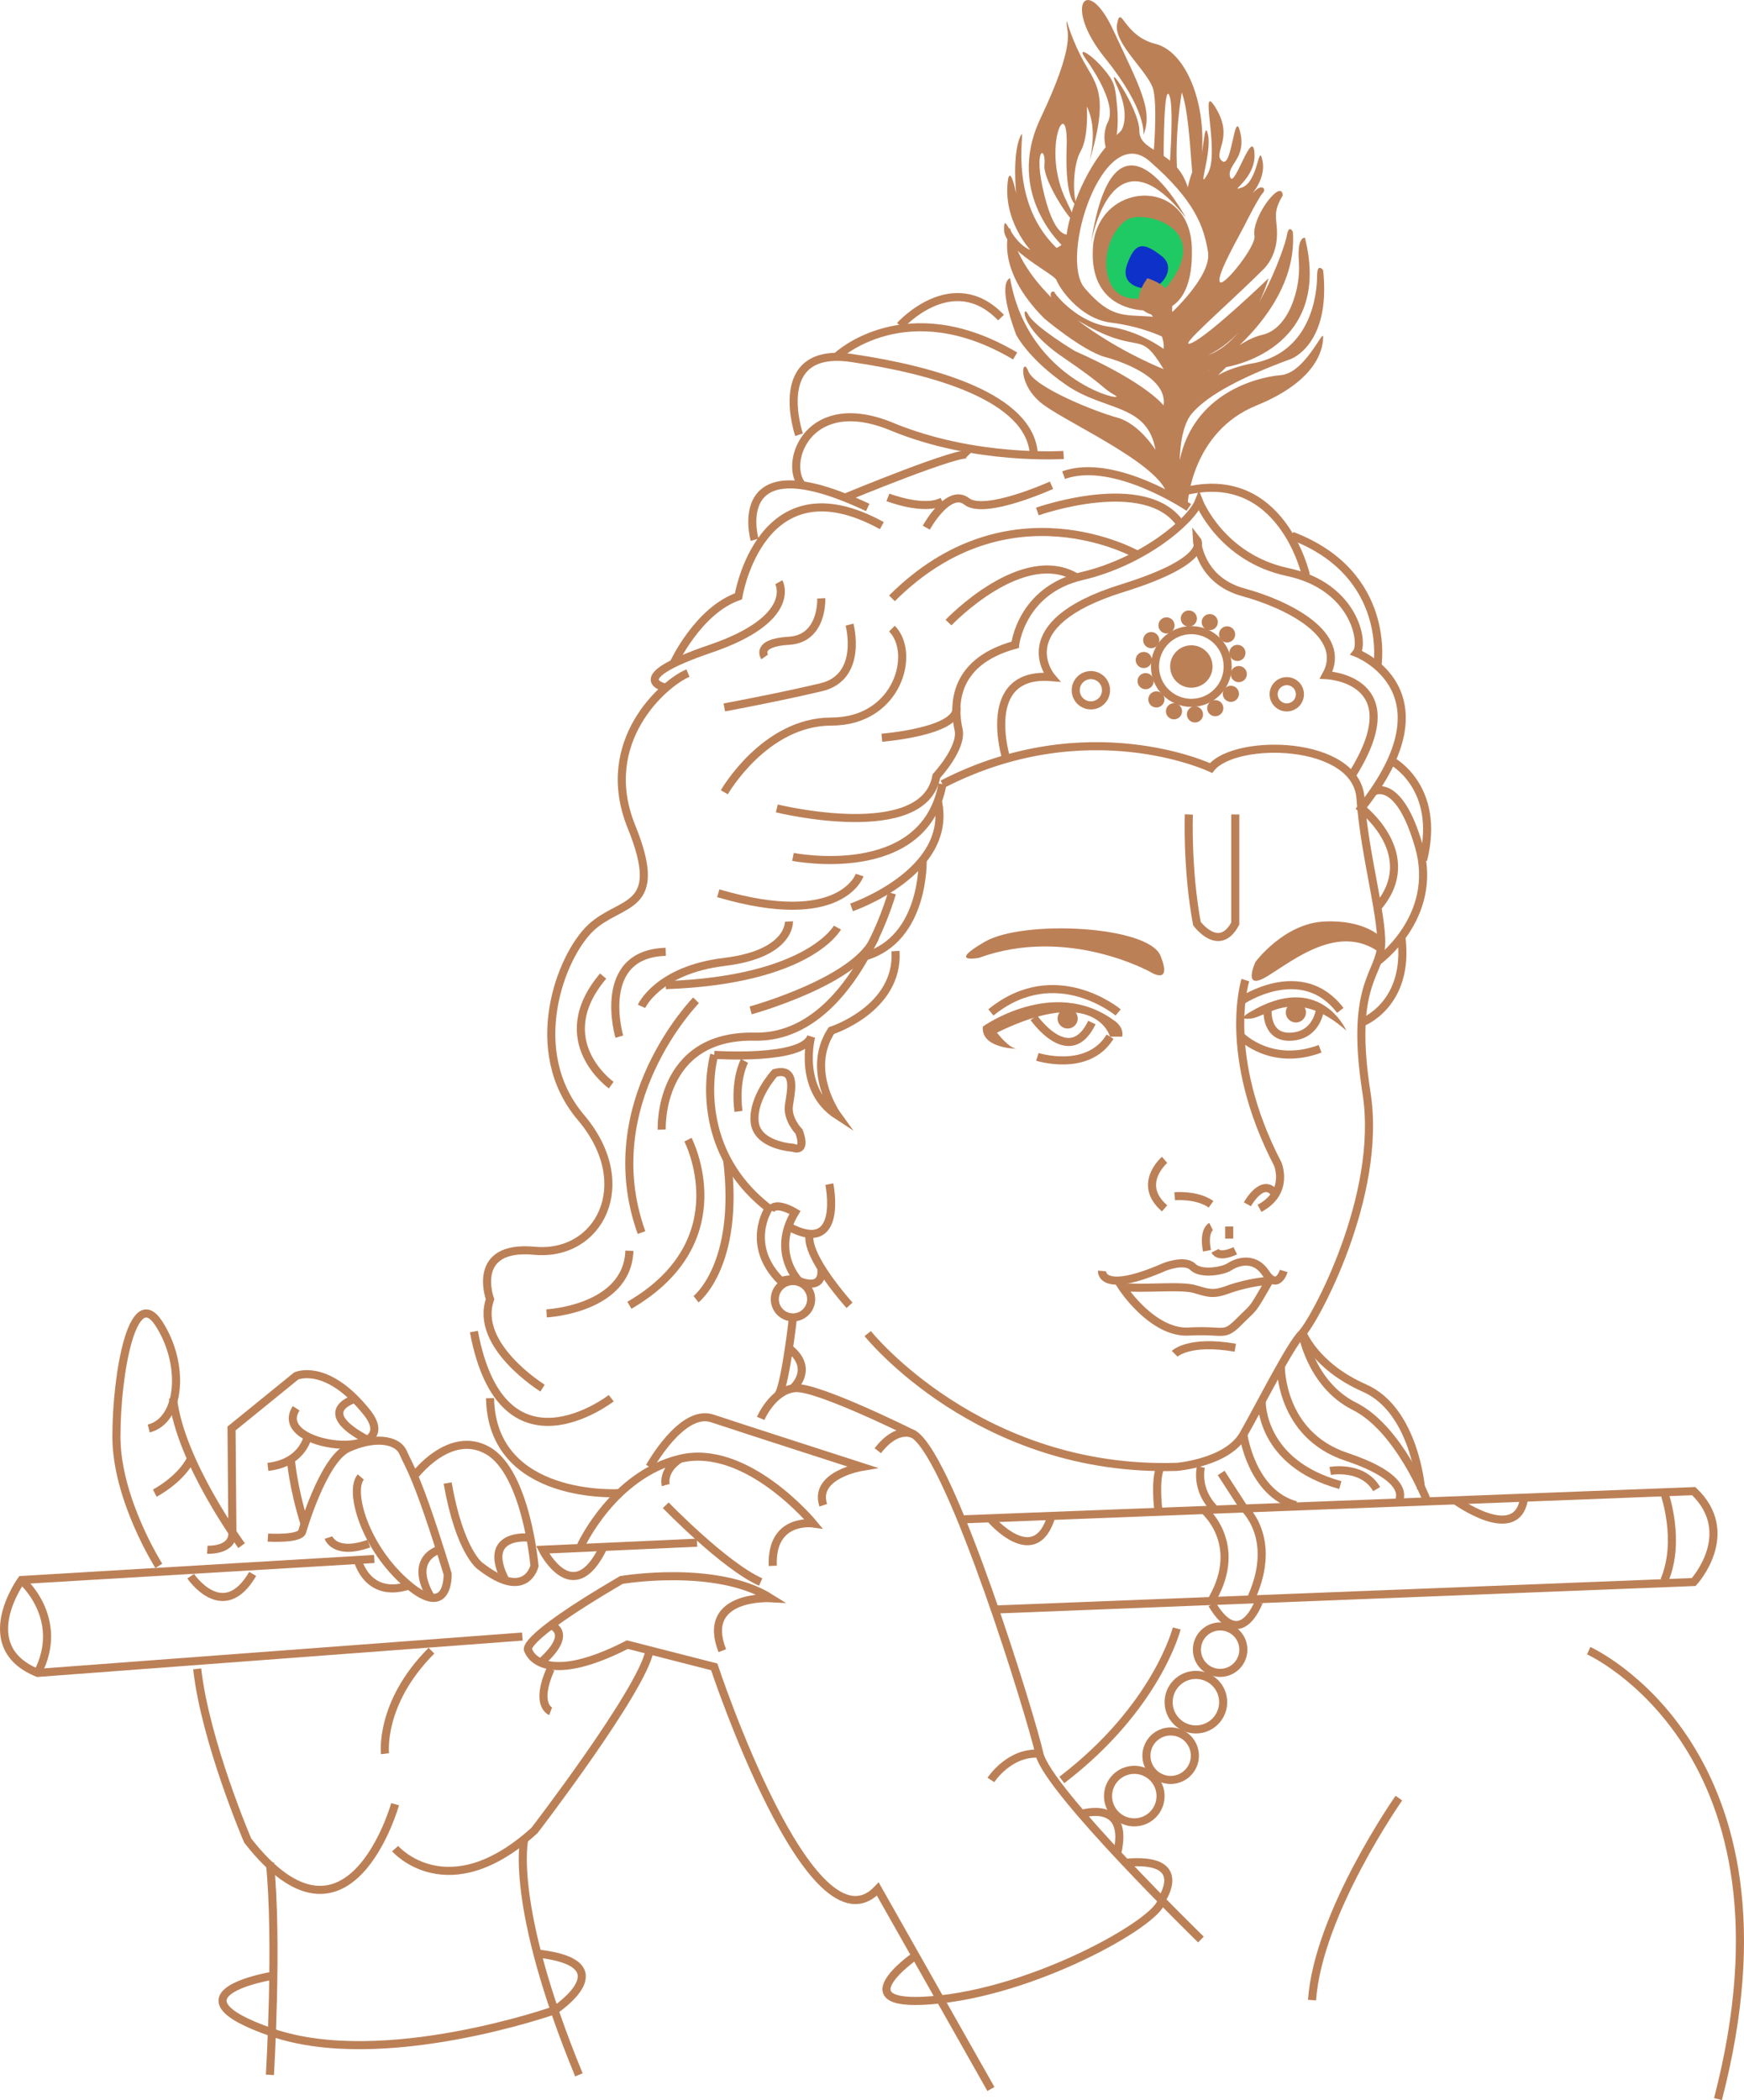 <svg xmlns="http://www.w3.org/2000/svg" viewBox="0 0 863.53 1039.74"><defs><style>.cls-1,.cls-4{fill:none;}.cls-1,.cls-3{stroke:#bc8057;}.cls-1,.cls-3,.cls-4{stroke-miterlimit:10;stroke-width:4px;}.cls-2,.cls-3{fill:#bc8057;}.cls-4{stroke:#000;}.cls-5{fill:#1fc963;}.cls-6{fill:#0d31c9;}</style></defs><title>krishna</title><g id="mor_pankh_upper"><path class="cls-1" d="M235.32,1047.62s4-66,0-105" transform="translate(-101.68 -20.38)"/><path class="cls-1" d="M297.32,913.62s-23,82-73,18c0,0-21-49-25-85" transform="translate(-101.68 -20.38)"/><path class="cls-1" d="M297.32,935.62s26,30,69-9c0,0,53-69,57-89" transform="translate(-101.68 -20.38)"/><path class="cls-1" d="M361.32,930.62s-8,32,27,117" transform="translate(-101.68 -20.38)"/><path class="cls-1" d="M292.32,888.62s-3-25,23-51" transform="translate(-101.68 -20.38)"/><path class="cls-1" d="M374.32,867.62s-8-3,0-21" transform="translate(-101.68 -20.38)"/><path class="cls-1" d="M180.32,795.62s-21-33-21-64,8-76,21-56,11,48-5,52" transform="translate(-101.68 -20.38)"/><path class="cls-1" d="M221.32,785.62s-30.47-41.39-34-73" transform="translate(-101.68 -20.38)"/><path class="cls-1" d="M178.32,759.62s12.54-6.5,17.77-16.75" transform="translate(-101.68 -20.38)"/><path class="cls-1" d="M278.32,712.62s-23,6,6,21" transform="translate(-101.68 -20.38)"/><path class="cls-1" d="M319.32,787.62s-16,4-4,24" transform="translate(-101.68 -20.38)"/><path class="cls-1" d="M254.32,730.62s-2,14-20,16" transform="translate(-101.68 -20.38)"/><path class="cls-1" d="M245.69,742.87s.95,13.31,6.79,32" transform="translate(-101.68 -20.38)"/><path class="cls-1" d="M306.73,751.24s17.59-23.62,36.59-12.62,23,57,23,57-4,18-27,0c0,0-10-7-16-41" transform="translate(-101.68 -20.38)"/><path class="cls-1" d="M363.32,781.62s-23.65-2.5-11.33,21.25" transform="translate(-101.68 -20.38)"/><path class="cls-1" d="M204.32,787.62s12.85.8,12.43-8.6l-.43-51.4,32-26s15-7,35,18-48,18-35-2" transform="translate(-101.68 -20.38)"/><path class="cls-1" d="M234.32,781.62s16,1,17-3c0,0,10.24-35.49,22.62-41.24s24.38-4.76,27.38,2.24,7,11,22,60c0,0,1,23-20,5s-29-46-23-53" transform="translate(-101.68 -20.38)"/><path class="cls-1" d="M264.32,781.62s3,9,20,3" transform="translate(-101.68 -20.38)"/><path class="cls-1" d="M236.32,998.62s-55,9,0,28,140-11,140-11,35-23-8-28" transform="translate(-101.68 -20.38)"/><path class="cls-1" d="M592.32,1054.62l-56-99c-33,35-81-110-81-110l-43-11c-43,22-49,3-49,3s-7-4,46-35c0,0,47-8,74,9,0,0-35-2-24,26" transform="translate(-101.68 -20.38)"/><path class="cls-1" d="M696.32,980.62s-76-74-80-92-43-145-62-158c0,0-8-5-18,8" transform="translate(-101.68 -20.38)"/><path class="cls-1" d="M478.32,722.62s6-14,17-15,59,23,59,23" transform="translate(-101.68 -20.38)"/><path class="cls-1" d="M423.32,746.62s16-29,31-24,74,24,74,24-24,4-19,19" transform="translate(-101.68 -20.38)"/><path class="cls-1" d="M389.32,785.62s16-35,49-43,66,32,66,32-21-3-20,21" transform="translate(-101.68 -20.38)"/><path class="cls-1" d="M431.32,765.62s29,30,47,38" transform="translate(-101.68 -20.38)"/><path class="cls-1" d="M592.32,901.62s9-14,24-13" transform="translate(-101.68 -20.38)"/><path class="cls-1" d="M431.32,755.62s-2-7,7-13" transform="translate(-101.68 -20.38)"/><path class="cls-1" d="M374.43,825s11.89,3.6-5.11,18.6" transform="translate(-101.68 -20.38)"/><path class="cls-1" d="M554.32,989.12s-38.17,26.8,12.91,21.15,109.95-39.79,109.52-49.22c0,0,14.93-21.43-17.75-18.43" transform="translate(-101.68 -20.38)"/><path class="cls-1" d="M794.32,910.62s-40,57-43,100" transform="translate(-101.68 -20.38)"/><path class="cls-1" d="M888.32,837.62s109,49,64,222" transform="translate(-101.68 -20.38)"/><path class="cls-1" d="M684.32,826.62s-9.75,39-56.88,75" transform="translate(-101.68 -20.38)"/><circle class="cls-1" cx="604.14" cy="816.73" r="11.5"/><circle class="cls-1" cx="592.14" cy="842.73" r="13.5"/><circle class="cls-1" cx="579.64" cy="869.23" r="12"/><circle class="cls-1" cx="561.64" cy="889.23" r="13"/><path class="cls-1" d="M637.11,918.46s24.19-7.79,17.7,19.68" transform="translate(-101.68 -20.38)"/><path class="cls-1" d="M725.32,812.62c.52-1.81-8.52,27.13-23.5,2" transform="translate(-101.68 -20.38)"/><path class="cls-1" d="M594.26,817.24l346.06-13.62s22-24,0-45l-362.69,14" transform="translate(-101.68 -20.38)"/><path class="cls-1" d="M446.82,784.15l-76.5,3.47s15,30,30-1" transform="translate(-101.68 -20.38)"/><path class="cls-1" d="M287,792.21,112.32,802.62s-24,33,8,46l240-18" transform="translate(-101.68 -20.38)"/><path class="cls-1" d="M925.77,759.62s8.44,23.5,0,43.25" transform="translate(-101.68 -20.38)"/><path class="cls-1" d="M112.32,802.62s22,19,8,46" transform="translate(-101.68 -20.38)"/><path class="cls-1" d="M196.09,800.74s16.16,23.88,30.7-1.12" transform="translate(-101.68 -20.38)"/><path class="cls-1" d="M278.82,792.69s4.5,18.93,24.5,12.93" transform="translate(-101.68 -20.38)"/><path class="cls-1" d="M592.32,772.57s22,25.51,30-1.72" transform="translate(-101.68 -20.38)"/><path class="cls-1" d="M822.24,763.16s29.74,21.54,33.91,0" transform="translate(-101.68 -20.38)"/><path class="cls-1" d="M702,812c15.66-27.59-4.21-44.08-4.21-44.08" transform="translate(-101.68 -20.38)"/><path class="cls-1" d="M706.32,749.62l11,17s17.3,14.81,4.15,44.4" transform="translate(-101.68 -20.38)"/><path class="cls-1" d="M717.32,730.62s4,29,26,35" transform="translate(-101.68 -20.38)"/><path class="cls-1" d="M726.4,714s-1.08,30.63,38.92,41.63" transform="translate(-101.68 -20.38)"/><path class="cls-1" d="M735.86,696.72s-.54,33.9,32.46,44.9,26,21.54,26,21.54" transform="translate(-101.68 -20.38)"/><path class="cls-1" d="M760.32,748.62s16-3,23,9" transform="translate(-101.68 -20.38)"/><path class="cls-1" d="M746.32,679.62s4,26,26,37,35.83,46.54,35.83,46.54" transform="translate(-101.68 -20.38)"/><path class="cls-1" d="M805.32,757.62s-3-39-28-50-31-28-31-28" transform="translate(-101.68 -20.38)"/><path class="cls-1" d="M531.32,680.62s55,69,153,66c0,0,25-2,33-16s23-44,29-50,40-68,32-119,5-58,7-71-8-46-10-75-62-30-74-15c0,0-61-29-133,8" transform="translate(-101.68 -20.38)"/><path class="cls-1" d="M690.32,423.62s-1,27,4,54c0,0,11,15,19,0v-54" transform="translate(-101.68 -20.38)"/><path class="cls-2" d="M671.32,501.62s-41-23-85-7c0,0-16,3,3-8s81-8,87,7S671.32,501.62,671.32,501.62Z" transform="translate(-101.68 -20.38)"/><path class="cls-2" d="M723.32,496.62s-7,15,6,7,35-26,55-12l1-7.34s-8-8.66-28-7.66S723.32,496.62,723.32,496.62Z" transform="translate(-101.68 -20.38)"/><path class="cls-1" d="M655.32,521.62s-31-26-63,0" transform="translate(-101.68 -20.38)"/><path class="cls-2" d="M588.32,528.62s35-25,65-3c0,0,5,3,4,8h-6s-7-26-56-2c0,0,6,8,10,8C605.32,539.62,587.32,539.62,588.32,528.62Z" transform="translate(-101.68 -20.38)"/><path class="cls-1" d="M615.32,543.62s25,8,36-10" transform="translate(-101.68 -20.38)"/><path class="cls-1" d="M613.59,524.25s17.73,25.37,28.73,2.37" transform="translate(-101.68 -20.38)"/><circle class="cls-3" cx="528.64" cy="504.23" r="3"/><circle class="cls-3" cx="641.64" cy="501.23" r="3"/><path class="cls-1" d="M718.32,505.62s-12,37,16,91c0,0,6,14-9,22" transform="translate(-101.68 -20.38)"/><path class="cls-1" d="M719.32,616.62s7.73-14.07,13.86-5" transform="translate(-101.68 -20.38)"/><path class="cls-1" d="M683.32,612.62s11-1,18,4" transform="translate(-101.68 -20.38)"/><path class="cls-1" d="M678.32,594.62s-14,12,0,24" transform="translate(-101.68 -20.38)"/><path class="cls-1" d="M701.32,627.62s-4,2-2,12" transform="translate(-101.68 -20.38)"/><line class="cls-1" x1="608.64" y1="607.23" x2="608.64" y2="613.23"/><path class="cls-1" d="M713.32,639.62s-8,4-10,0" transform="translate(-101.68 -20.38)"/><path class="cls-1" d="M737.32,649.62s-3,10-9,1-15-5-18-3-14,4-18,0-14,0-14,0c-32,14-31,2-31,2" transform="translate(-101.68 -20.38)"/><path class="cls-1" d="M728.32,654.62a84,84,0,0,0-18,4c-8,3-10,2-17,0s-23,0-36-1c0,0,15,23,33,22s17,3,25-5,5.8-4.43,14.9-20.22" transform="translate(-101.68 -20.38)"/><path class="cls-1" d="M683.32,690.62" transform="translate(-101.68 -20.38)"/><path class="cls-1" d="M683.32,690.62s7-7,30-3" transform="translate(-101.68 -20.38)"/><path class="cls-1" d="M716.39,515.84s29.93-20.22,48.93,4.78" transform="translate(-101.68 -20.38)"/><path class="cls-2" d="M720.32,521.62s-7,4,1,3,22-16,47,6C768.32,530.62,755.32,500.62,720.32,521.62Z" transform="translate(-101.68 -20.38)"/><path class="cls-1" d="M729.32,520.62s-1,14,12,13,14-14,14-14" transform="translate(-101.68 -20.38)"/><path class="cls-1" d="M716.39,533.62s14.93,15,38.93,6" transform="translate(-101.68 -20.38)"/><path class="cls-1" d="M455.32,542.62s-13,45,27,76c0,0-12,18,6,36,0,0,7-2,9,0,0,0-14-14-2-34,0,0-10-6-12-1" transform="translate(-101.68 -20.38)"/><circle class="cls-1" cx="392.64" cy="643.23" r="9"/><path class="cls-1" d="M512.32,606.62s7.43,36-20.28,21" transform="translate(-101.68 -20.38)"/><path class="cls-1" d="M522.32,666.62s-22.38-24.73-19.69-35.37" transform="translate(-101.68 -20.38)"/><path class="cls-1" d="M508.32,648.62s2,11-11,6" transform="translate(-101.68 -20.38)"/><path class="cls-1" d="M470.32,545.62s-5,9-3,25" transform="translate(-101.68 -20.38)"/><path class="cls-1" d="M485.32,551.62s-11,12-10,24,19,13,19,13,7,3,3-8c0,0-6-6-5-13S496.32,548.62,485.32,551.62Z" transform="translate(-101.68 -20.38)"/><path class="cls-1" d="M599.94,396.07s-13.62-43.45,22.38-40.45c0,0-22.45-26.13,35-44,45-14,37-24,37-24s1,20,23,26,52,21,41,41c0,0,43.11,1.66,12.56,49.83" transform="translate(-101.68 -20.38)"/><path class="cls-4" d="M976.32,462.62" transform="translate(-101.68 -20.38)"/><path class="cls-1" d="M486.32,420.62s73,18,79-16c0,0,13-14,11-23s-5-33,28-42c0,0,3-27,33-34s54-27,58-37c0,0,11,28,44,35s38,35,34,40c0,0,48.81,18.69,2.4,76.84,0,0,30.35,23.16,8,49.16" transform="translate(-101.68 -20.38)"/><circle class="cls-1" cx="540.14" cy="341.73" r="7.5"/><circle class="cls-1" cx="637.14" cy="343.73" r="6.5"/><circle class="cls-2" cx="589.89" cy="329.98" r="10.5"/><circle class="cls-1" cx="589.89" cy="329.98" r="18"/><circle class="cls-2" cx="588.64" cy="306.23" r="4"/><circle class="cls-2" cx="599" cy="308.01" r="4"/><circle class="cls-2" cx="607.58" cy="314.08" r="4"/><circle class="cls-2" cx="612.7" cy="323.25" r="4"/><circle class="cls-2" cx="613.37" cy="333.74" r="4"/><circle class="cls-2" cx="609.46" cy="343.5" r="4"/><circle class="cls-2" cx="601.73" cy="350.61" r="4"/><circle class="cls-2" cx="591.68" cy="353.7" r="4"/><circle class="cls-2" cx="581.29" cy="352.15" r="4"/><circle class="cls-2" cx="572.57" cy="346.28" r="4"/><circle class="cls-2" cx="567.24" cy="337.23" r="4"/><circle class="cls-2" cx="566.33" cy="326.76" r="4"/><circle class="cls-2" cx="570.02" cy="316.92" r="4"/><circle class="cls-2" cx="577.59" cy="309.63" r="4"/><path class="cls-1" d="M494.32,444.62s65,13,74-36" transform="translate(-101.68 -20.38)"/><path class="cls-1" d="M523.32,469.62s50.45-17.28,42.73-52.64" transform="translate(-101.68 -20.38)"/><path class="cls-1" d="M527.32,453.62s-9,27-70,9" transform="translate(-101.68 -20.38)"/><path class="cls-1" d="M404.32,557.62s-31-22-4-54" transform="translate(-101.68 -20.38)"/><path class="cls-1" d="M408.32,533.62s-12-41,23-42" transform="translate(-101.68 -20.38)"/><path class="cls-1" d="M419.32,518.62s8-18,41-22,32-20,32-20" transform="translate(-101.68 -20.38)"/><path class="cls-1" d="M516.32,479.62s-14,26-85,28.49" transform="translate(-101.68 -20.38)"/><path class="cls-1" d="M446.32,515.62s-50,51-27,115" transform="translate(-101.68 -20.38)"/><path class="cls-1" d="M372.32,670.62s40-2,41-31" transform="translate(-101.68 -20.38)"/><path class="cls-1" d="M442.32,584.62s26,50-29,82" transform="translate(-101.68 -20.38)"/><path class="cls-1" d="M446.32,663.62s21.82-17,15.41-69" transform="translate(-101.68 -20.38)"/><path class="cls-1" d="M429.32,579.62s-2-47,46-46,68-71,68-71" transform="translate(-101.68 -20.38)"/><path class="cls-1" d="M535,484.28c-8.35,21.67-61.64,36.34-61.64,36.34" transform="translate(-101.68 -20.38)"/><path class="cls-1" d="M558.53,446.18s1.22,38.93-28.49,47.69" transform="translate(-101.68 -20.38)"/><path class="cls-1" d="M455.32,542.62s44,3,48-9c0,0-7,26,13,39,0,0-16-22-3-42,0,0,33.53-10.74,31.77-39.37" transform="translate(-101.68 -20.38)"/><path class="cls-1" d="M494.32,672.62s-3.83,34.2-7.41,38.6" transform="translate(-101.68 -20.38)"/><path class="cls-1" d="M494.32,707.62s11-9.56-2-19.78" transform="translate(-101.68 -20.38)"/><path class="cls-1" d="M675.21,767.94s-1.89-15.32,1.11-21.32" transform="translate(-101.68 -20.38)"/><path class="cls-1" d="M696.32,746.62s-3,11.23,7,21.11" transform="translate(-101.68 -20.38)"/><path class="cls-1" d="M783.73,496.38s30.59-21.76,20.59-56.76-22.5-27.35-22.5-27.35" transform="translate(-101.68 -20.38)"/><path class="cls-1" d="M790.6,397s24.74,12.71,15.73,49.15" transform="translate(-101.68 -20.38)"/><path class="cls-1" d="M775.9,526.64s23.92-8.69,19.67-42.36" transform="translate(-101.68 -20.38)"/><path class="cls-1" d="M783.68,350.12s7.64-45.5-42.36-64.5" transform="translate(-101.68 -20.38)"/><path class="cls-1" d="M748.29,305.15s-12-53.53-60-41.53" transform="translate(-101.68 -20.38)"/><path class="cls-1" d="M690.32,271.62s-37-25-62-16" transform="translate(-101.68 -20.38)"/><path class="cls-1" d="M581.32,245.62c-3-3-61.2,21.12-61.2,21.12" transform="translate(-101.68 -20.38)"/><path class="cls-1" d="M541.32,266.62s18,7,27,2" transform="translate(-101.68 -20.38)"/><path class="cls-4" d="M591.32,266.62" transform="translate(-101.68 -20.38)"/><path class="cls-1" d="M628.32,245.62s-44,3-85-14-53.53,17.15-44.77,28.57" transform="translate(-101.68 -20.38)"/><path class="cls-1" d="M497.32,235.62s-15-44,26-38,88.54,19.48,90.27,47.74" transform="translate(-101.68 -20.38)"/><path class="cls-1" d="M516.32,196.62s34-32,88,0" transform="translate(-101.68 -20.38)"/><path class="cls-1" d="M547.32,181.62s26-29,50-4" transform="translate(-101.68 -20.38)"/><path class="cls-1" d="M408.44,759.62s-63.12,4-64.12-47" transform="translate(-101.68 -20.38)"/><path class="cls-1" d="M404.32,712.62s-54,42-68-33" transform="translate(-101.68 -20.38)"/><path class="cls-1" d="M370.32,707.62s-34-21-26-44c0,0-10-27,22-24s51-33,23-66-10-80,5-94,37-8,20-50,16-71,28-76" transform="translate(-101.68 -20.38)"/><path class="cls-1" d="M487.32,308.62s10,18-34,33-21.89,19.25-21.89,19.25" transform="translate(-101.68 -20.38)"/><path class="cls-1" d="M435.32,348.62s12-26,32-33c0,0,11-68,71-35" transform="translate(-101.68 -20.38)"/><path class="cls-1" d="M475.32,287.62s-14-49,56-16" transform="translate(-101.68 -20.38)"/><path class="cls-1" d="M560.32,281.62s11-20,20-13,42-8,42-8" transform="translate(-101.68 -20.38)"/><path class="cls-1" d="M571.32,328.62s37-39,64-22" transform="translate(-101.68 -20.38)"/><path class="cls-1" d="M664.92,295.07s-63.6-36.45-121.6,21.55" transform="translate(-101.68 -20.38)"/><path class="cls-1" d="M615.32,273.62s54-19.14,71,6.43" transform="translate(-101.68 -20.38)"/><path class="cls-1" d="M508.32,316.62s1,20-16,21-12,8-12,8" transform="translate(-101.68 -20.38)"/><path class="cls-1" d="M522.32,329.62s7,26-14,31-48,10-48,10" transform="translate(-101.68 -20.38)"/><path class="cls-1" d="M460.32,412.62s20-35,53-35,42-34,30-46" transform="translate(-101.68 -20.38)"/><path class="cls-1" d="M538.32,385.62s38-3,37-15" transform="translate(-101.68 -20.38)"/><path class="cls-2" d="M641.82,141.12s10-60,47-13C688.82,128.12,653.82,62.12,641.82,141.12Z" transform="translate(-101.68 -20.38)"/><path class="cls-2" d="M670.82,174.12s-30,2-28-31,48-36,49,0S670.82,174.12,670.82,174.12Z" transform="translate(-101.68 -20.38)"/><path class="cls-5" d="M665.82,168.12s-11,2-15-9,1-25,9-30,44,4,19,34Z" transform="translate(-101.68 -20.38)"/><path class="cls-6" d="M667.82,163.12s-12-1-8-12,8-11,17-4S673.82,166.12,667.82,163.12Z" transform="translate(-101.68 -20.38)"/><path class="cls-2" d="M679.82,267.12l10,2s2-35,34-48,33-30,33-34-9,18-21,19-43,9-50,42c0,0,0-16,6-23s19-16,49-27c0,0,20-7,16-44,0,0-3-4-3,3s-2,37-31,43c0,0-21,3-26,14l12-12s53-8,39-64c0,0-4-1-3,12s-5,33-18,36-25,17-27,18,45-28,42-69c0,0-2-4-3,2s-17,52-39,59c0,0,21-8,30-38,0,0-29,28-38,32s18-19,35-36c0,0,6-5,7-15s-3-12,3-22c0,0,0-5-5,0s-10,15-9,20-15,25-17,23,5-15,12-28c0,0,7-14,9-16s0-5-4-1,6-5,4-15-2,10-10,13,7-4,6-17-10,18-12,12,8-9,5-22-4,18-9,14,6-11-3-26,2,21-4,32,2-10,0-19-2,12-5,14-5,12-5,12,11,10,13,24-17,38-20,38,5-11-13-17c0,0-11,14,2,18,0,0,7,11,6,17,0,0-12-9-27-11s-26-15-27-17-9,3,17,17,25,1,37,21c0,0-67-26-76-70,0,0-9,19,17,45,0,0,19,16,30,19s31,11,29,24c0,0-8-11-44-27,0,0-20-12-23-18s-5,6,17,21,19,15,26,19-43-6-52-58c0,0-7,1,3,28,0,0,6,12,25,25s40,9,44,32c0,0-8-13-19-16s-41-15-44-23-6,7,8,17S679.82,252.12,679.82,267.12Z" transform="translate(-101.68 -20.38)"/><path class="cls-2" d="M678.32,187.62s-10.5-5.5-26.5-7.5-26-18-27-21-26-15-26-25,3,6,13,10c0,0-14-15-11-35,0,0,1-7,4,7,0,0-2-19,2-28s-8,30,18,55c0,0,5-2,5-6s6-33,27-52c0,0,5-7-2-22s11,11,11,22,18,9,24,28l9,2,6,11v23l-19,27h-5s21-19,19-31-6-25-29-45-45,48-32,63,19,13,33,14l10,3Z" transform="translate(-101.68 -20.38)"/><path class="cls-2" d="M628.82,143.12s-30-26-12-64,13-43,13-47,0,2,7,16,15,17,4,53c0,0,5-16-1-28,0,0,1,15-3,22s-4.07,21.84-2,26.92c0,0-6-.92-5-28.92s-13,1,0,27-12-8-11-18-6-9,0,15,13,19,13,19Z" transform="translate(-101.68 -20.38)"/><path class="cls-2" d="M650.32,96.62s-4-8,0-16-6-24-11-31,2.5-2.5,8.5,4.5,6,9,7,19C654.82,73.12,656.82,92.12,650.32,96.62Z" transform="translate(-101.68 -20.38)"/><path class="cls-2" d="M667.82,87.12s2-12-19-38-9-42,4-14S672.82,75.12,667.82,87.12Z" transform="translate(-101.68 -20.38)"/><path class="cls-2" d="M672.82,97.12s2-23,0-32-20-23-18-33,3,6,19,10,27,33,22,62-3-22-9-38c0,0-4,23-2,42L681,99.89s1.85-25.77-.15-31.77-3,9-3,32Z" transform="translate(-101.68 -20.38)"/></g></svg>